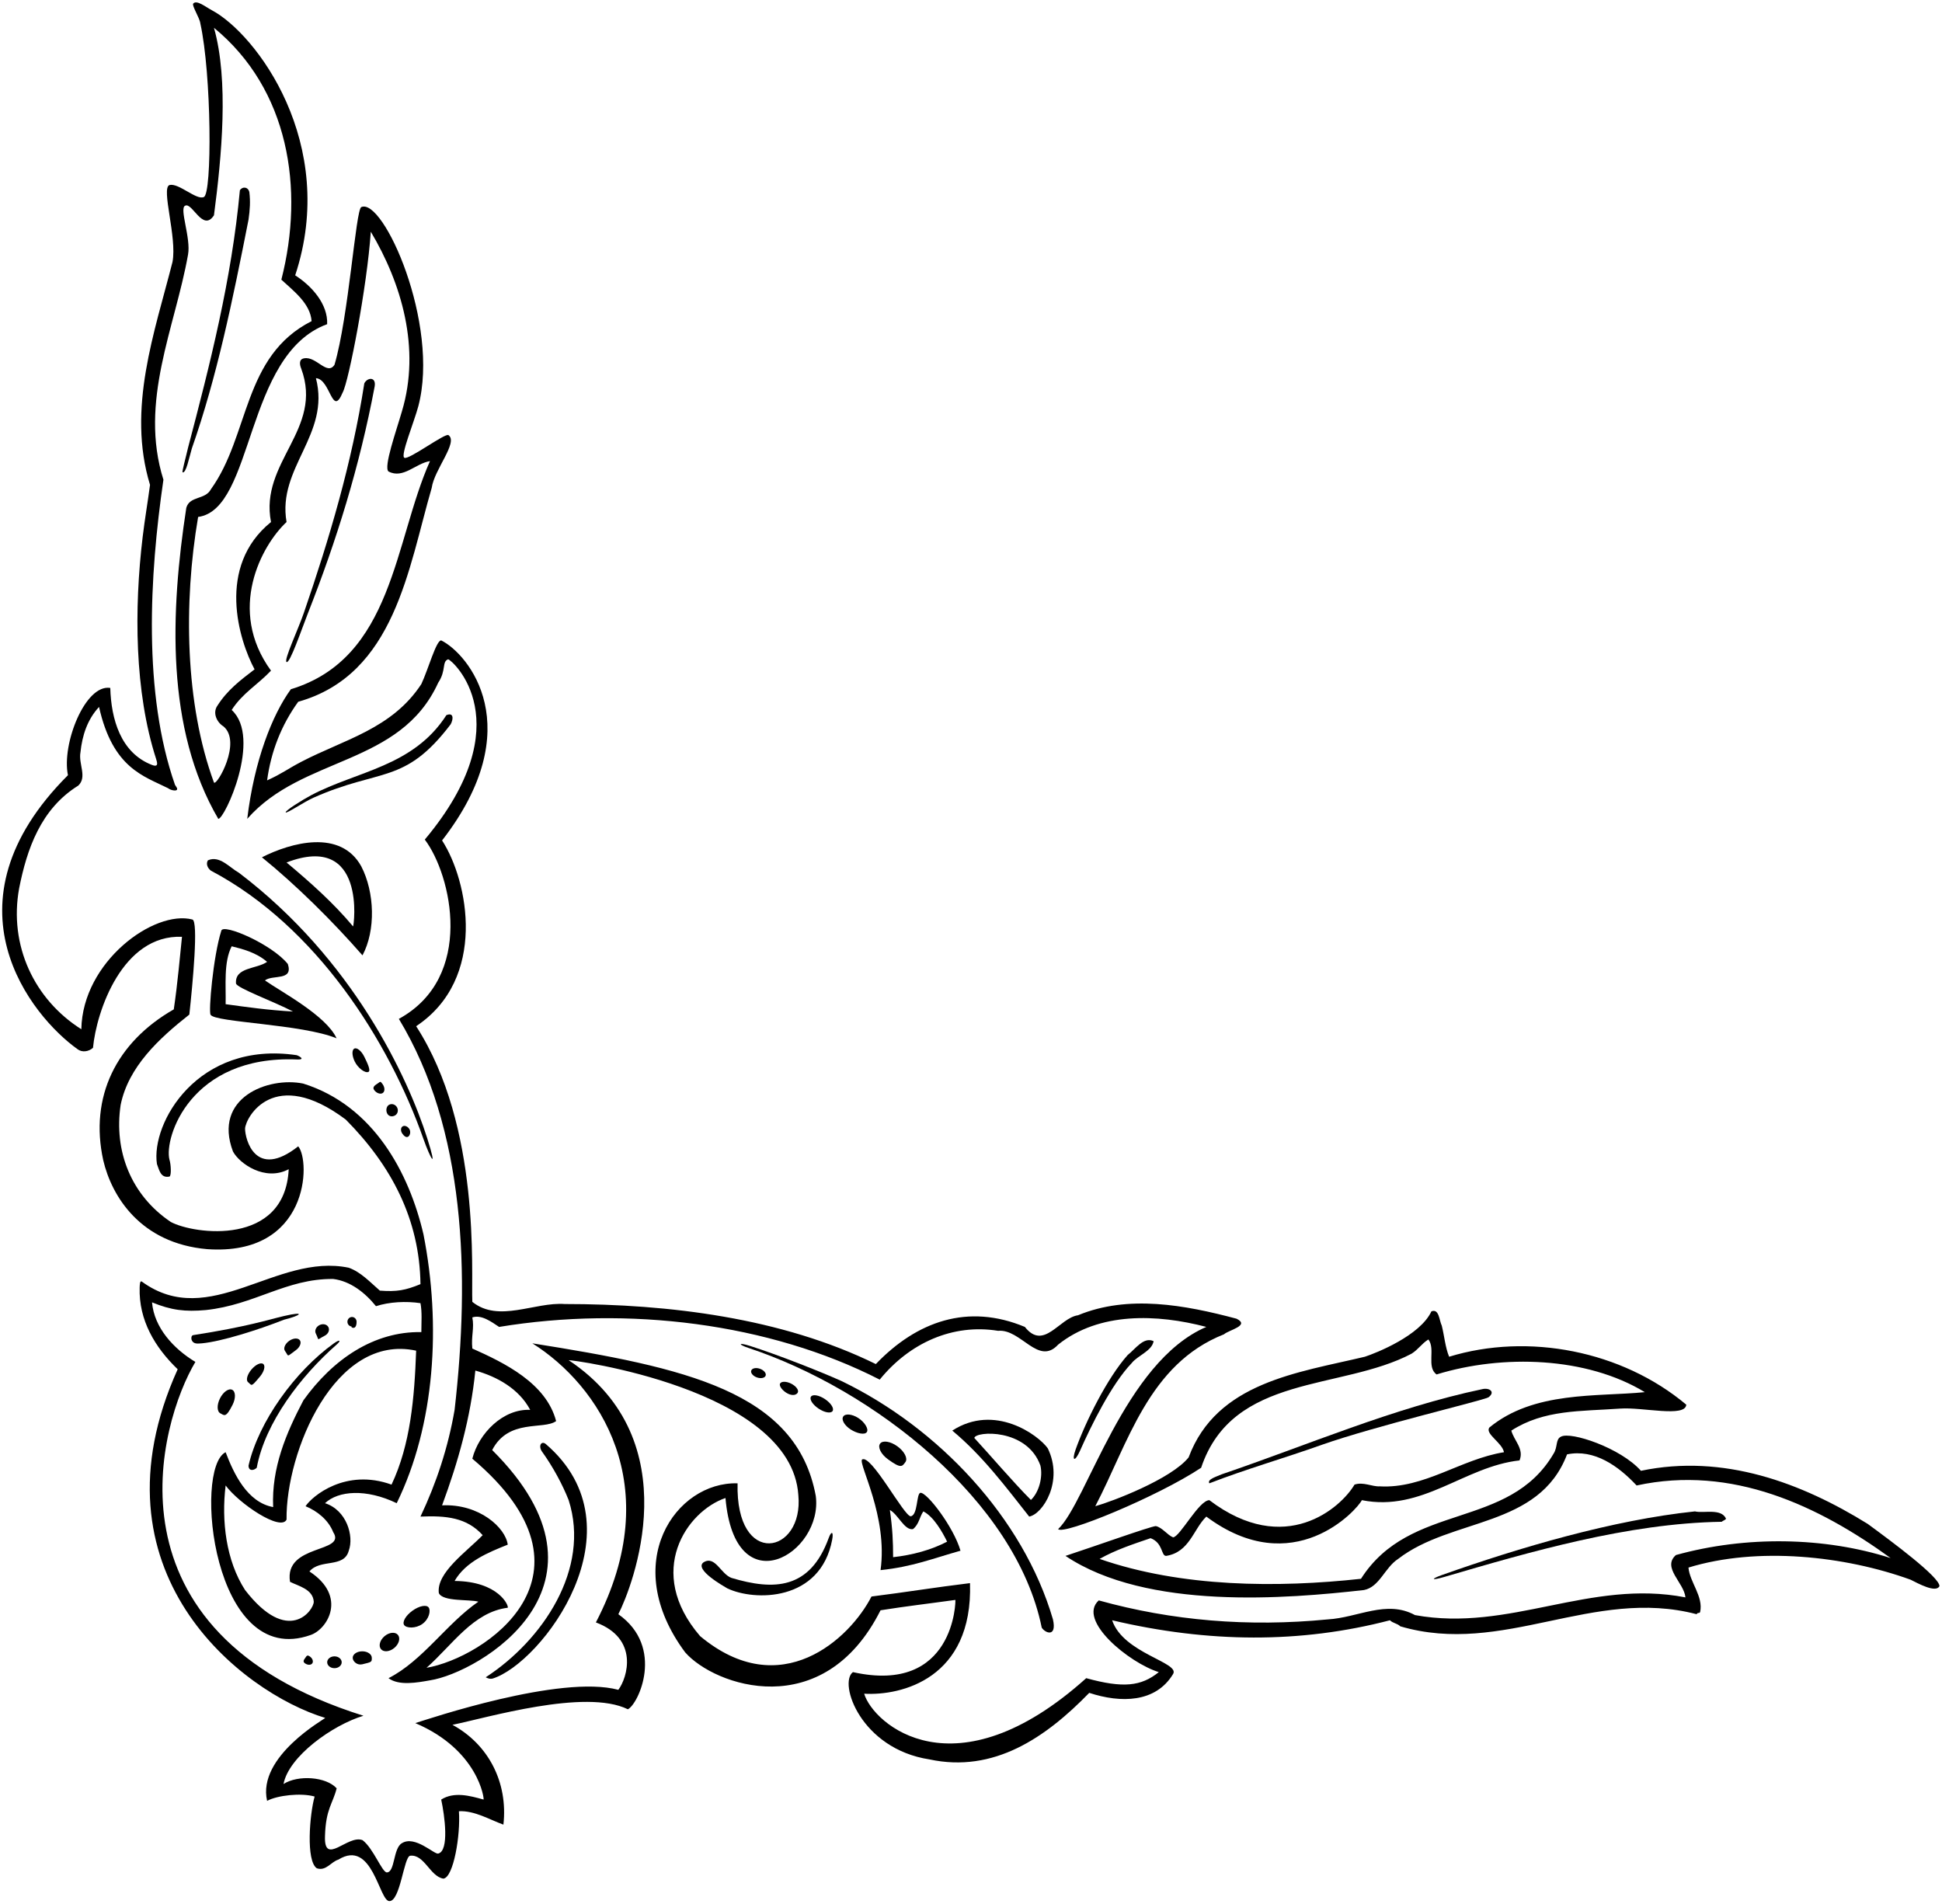 <?xml version="1.0" encoding="UTF-8"?>
<svg xmlns="http://www.w3.org/2000/svg" xmlns:xlink="http://www.w3.org/1999/xlink" width="514pt" height="504pt" viewBox="0 0 514 504" version="1.1">
<g id="surface1">
<path style=" stroke:none;fill-rule:nonzero;fill:rgb(0%,0%,0%);fill-opacity:1;" d="M 494.348 403.332 C 476.852 392.469 456.156 384.695 434.316 389.27 C 428.941 383.211 415.762 378.805 413.16 380.234 C 411.676 380.922 412.332 382.949 411.219 384.695 C 399.324 405.047 373.254 397.387 360.219 417.855 C 338.152 420.258 312.766 420.141 291.039 412.594 C 295.27 410.195 299.844 408.707 304.531 407.105 C 307.891 408.383 307.277 411.824 308.648 411.793 C 314.852 410.824 315.855 404.707 319.285 401.391 C 342.297 418.539 359.191 399.609 360.449 397.043 C 376.457 400.246 387.547 388.125 402.184 386.523 C 403.441 383.438 400.699 381.266 400.012 378.633 C 408.703 373.031 418.312 373.562 428.828 372.805 C 434.773 372.375 446.066 375.234 446.32 371.773 C 429.285 357.48 404.473 352.68 383.547 359.082 C 382.516 356.566 382.289 353.594 381.602 350.848 C 380.914 349.477 380.914 346.273 378.859 347.074 C 375.887 353.48 364.309 358.082 361.25 359.082 C 343.523 363.312 322.027 365.828 314.598 385.723 C 310.023 391.441 294.414 397.387 289.898 398.645 C 298.59 382.066 303.961 361.023 323.973 353.137 C 325.23 351.992 330.945 350.848 327.289 349.02 C 313.566 345.359 298.59 342.617 285.324 348.105 C 280.406 348.789 276.289 357.594 271.258 351.191 C 256.164 344.902 242.672 349.703 231.809 361.023 C 206.883 348.789 177.039 345.133 149.48 345.133 C 141.477 344.559 131.984 350.16 125.012 344.559 C 124.668 336.672 127.324 298.191 110.145 271.605 C 129.039 259.027 123.98 233.188 117.008 222.438 C 140.191 192.566 123.98 173.039 116.777 169.496 C 115.465 169.41 113.348 177.156 111.52 181.047 C 103.742 192.938 90.973 195.746 79.73 201.629 C 76.012 203.57 74.727 204.715 70.695 206.543 C 71.727 198.883 74.469 191.906 78.93 185.734 C 104.543 178.527 108.086 150.285 114.262 129.133 C 114.949 124.215 121.324 117.098 118.723 115.184 C 118.035 114.383 108.172 121.812 107.031 121.156 C 105.887 120.672 109.625 111.652 110.719 107.52 C 116.465 85.797 101.453 52.207 95.625 54.809 C 94.145 55.469 92.309 83.738 88.535 96.543 C 86.59 99.516 83.73 94.258 80.531 94.828 C 79.043 95.059 79.301 96.516 79.73 97.574 C 85.676 113.695 68.637 122.27 71.727 138.164 C 57.145 149.973 63.266 169.496 67.379 177.156 C 63.492 180.129 60.176 182.645 57.547 186.762 C 56.176 188.707 57.434 191.223 59.148 192.25 C 64.062 196.367 57.434 208.031 56.633 207.117 C 48.969 186.305 48.551 159.574 52.438 136.82 C 67.367 134.785 64.668 93.836 86.59 85.797 C 86.82 80.535 82.59 75.73 78.129 72.875 C 89.641 38.035 67.816 8.93 56.035 2.688 C 54.414 1.828 52.039 -0.121 51.145 0.949 C 50.715 1.465 52.859 4.754 53.02 6.176 C 56 19.676 56.176 51.348 53.945 52.148 C 52 53.062 47.285 48.348 44.855 48.977 C 42.566 49.777 46.91 62.812 45.656 69.328 C 40.965 87.852 33.535 108.094 39.707 128.332 C 39.066 133.176 38.352 137.18 37.766 142.055 C 35.477 161.09 35.594 183.102 41.309 200.828 C 41.566 201.715 42.137 203.215 40.164 202.43 C 31.934 199.227 29.418 190.309 29.188 182.074 C 22.555 180.988 16.27 196.938 17.984 205.172 C -16.18 239.305 8.406 269.035 20.5 277.668 C 21.699 278.609 23.473 278.352 24.613 277.324 C 25.531 267.605 32.418 247.309 48.168 247.938 C 47.711 252.312 46.996 260.457 45.996 267.148 C 30.703 275.895 23.66 290.363 27.324 307.074 C 29.559 316.629 37.18 329.066 54.832 330.609 C 81.875 332.496 82.246 307.281 78.93 303.395 C 67.582 312.344 64.863 301.48 64.863 298.707 C 65.008 295.762 72.441 282.039 91.508 296.305 C 103.629 308.539 111.059 322.719 111.289 339.871 C 107.316 341.5 105.027 341.93 100.539 341.586 C 97.91 339.301 95.508 336.672 92.309 335.527 C 73.098 331.523 55.516 352.25 37.566 339.215 C 36.992 338.785 36.992 340.215 36.965 340.785 C 36.707 349.363 40.965 356.566 47.027 362.398 C 22.844 415.969 63.895 447.93 86.074 454.676 C 86.074 454.902 68.008 464.852 70.695 476.629 C 73.441 475.145 79.73 474.457 83.273 475.484 C 81.945 480.215 80.945 492.508 83.848 494.469 C 86.305 495.297 87.617 492.75 89.562 492.18 C 98.598 486.578 100.312 503.156 103.055 503.156 C 105.957 503.23 106.887 491.438 108.547 491.152 C 112.316 490.695 113.805 496.641 117.348 497.211 C 120.035 496.938 121.922 485.66 121.465 479.375 C 125.582 479.145 129.699 481.66 133.242 482.918 C 134.5 471.711 129.242 461.648 119.75 456.504 C 128.785 454.676 154.91 446.844 166.176 452.387 C 168.918 451.129 176.066 435.98 163.66 427.23 C 167.316 420.027 182.641 381.379 150.512 359.996 C 150.723 359.781 209.43 367.457 211.301 395.691 C 212.801 411.395 194.648 415.109 195.219 392.586 C 178.863 392.098 163.773 413.68 181.344 437.32 C 189.09 446.184 217.891 456.309 233.059 426.188 C 240.391 425.035 244.664 424.582 252.863 423.445 C 252.977 423.559 252.676 448.559 225.75 442.555 C 221.859 445.414 227.809 462.852 245.988 465.652 C 263.027 469.312 276.746 459.934 288.297 448.043 C 296.645 450.785 305.867 450.684 310.48 443.07 C 312.422 439.98 297.316 437.633 294.355 428.832 C 319.855 434.836 344.211 435.008 367.883 428.832 C 368.68 429.633 369.824 429.633 370.625 430.434 C 397.84 438.438 421.621 420.027 449.066 427.23 C 449.297 426.66 449.754 427.117 449.98 426.66 C 450.895 422.543 447.238 418.77 446.895 414.883 C 465.188 409.281 488.285 411.793 505.668 418.086 C 507.727 419.113 512.387 421.684 513.328 419.801 C 513.387 417.398 500.75 408.023 494.348 403.332 Z M 443.578 411.566 C 439.805 414.883 445.75 418.883 446.094 422.773 C 420.824 417.855 399.555 432.035 374.512 427.461 C 366.965 423.344 359.422 428.148 351.414 428.602 C 330.375 430.66 310.137 428.945 290.812 423.574 C 284.98 428.832 298.93 440.152 306.707 442.555 C 302.02 446.328 297.273 446.844 287.496 444.156 C 252.676 475.43 231.121 456.277 228.723 448.27 C 238.555 448.844 257.535 444.27 256.738 419 C 247.359 420.141 239.812 421.398 230.664 422.543 C 224.949 433.691 206.652 450.844 185.297 433.023 C 170.633 415.969 181.781 399.961 192.016 396.473 C 194.492 425.258 217.945 411.109 215.914 395.902 C 210.797 368.23 181.211 361.941 140.902 355.535 C 158.426 366.547 176.609 393.105 157.715 429.402 C 169.203 433.691 166.062 444.039 163.66 447.242 C 148.336 443.125 113.234 455.02 109.918 456.047 C 126.609 463.137 128.211 476.172 127.984 476.285 C 124.324 475.258 120.18 474.141 116.777 476.285 C 117.691 480.516 118.965 489.863 115.977 490.578 C 114.961 490.863 109.801 485.66 106.371 487.836 C 104.027 489.148 104.578 495.582 102.363 495.566 C 101.074 495.438 98.824 489.207 95.969 487.035 C 92.078 485.434 85.676 494.125 86.02 485.891 C 86.234 478.715 88.078 477.43 89.105 473.312 C 86.305 470.211 78.871 469.711 75.039 472.168 C 76.414 464.852 88.02 456.562 96.195 454.102 C 25.703 431.977 42.281 376.234 51.715 360.453 C 45.996 357.023 40.809 351.434 40.238 344.688 C 45.355 346.789 49 347.219 54.461 346.73 C 67.438 345.359 75.727 338.387 88.191 338.5 C 92.766 339.07 96.652 342.156 99.512 345.703 C 103.055 344.559 107.402 344.332 111.289 344.902 C 111.746 347.305 111.52 349.934 111.52 352.562 C 98.941 352.336 88.078 359.77 80.301 370.629 C 75.727 379.32 71.84 388.469 72.297 398.875 C 65.438 397.617 61.891 390.07 59.719 384.352 C 51.145 388.523 56.289 441.98 82.246 432.719 C 86.66 431.191 92.023 422.543 81.902 415.91 C 84.762 412.48 91.051 415.109 92.309 410.422 C 93.738 406.535 91.734 399.676 86.02 397.844 C 89.562 394.527 96.883 393.957 105 397.844 C 115.176 377.035 116.777 350.621 112.09 326.723 C 108.316 310.484 98.883 292.617 80.242 286.785 C 71.012 284.898 56.27 290.5 61.664 304.766 C 63.379 307.969 70.152 312.77 76.414 309.453 C 75.441 329.922 51.371 326.723 45.195 323.406 C 34.676 316.316 30.102 304.652 31.934 292.418 C 33.992 282.355 41.996 274.922 50.113 268.52 C 51 260.316 52.574 243.734 50.914 243.363 C 40.852 240.734 21.844 254.453 21.527 272.406 C 9.062 264.52 2.316 250.223 5.062 235.129 C 7.121 224.727 10.777 214.09 20.727 207.914 C 23.129 205.629 20.727 202.199 21.297 199.113 C 21.758 194.652 23.129 190.422 26.215 187.105 C 29.848 203.355 38.086 205.406 44.48 208.609 C 45.141 209.145 46.527 209.402 46.797 209.059 C 47.07 208.719 46.711 208.359 46.32 207.73 C 37.828 183.449 39.547 152.449 43.254 126.961 C 36.734 106.262 46.34 86.711 49.77 67.387 C 50.57 63.039 47.426 55.207 48.969 54.465 C 50.855 53.348 53.66 61.555 56.633 56.98 C 58.691 41.312 60.578 21.332 56.633 7.355 C 76.414 23.59 80.645 49.891 74.469 74.016 C 77.672 76.988 82.133 80.305 82.473 84.996 C 64.18 94.258 66.121 115.184 55.832 129.477 C 54.344 132.336 50.227 131.191 49.312 134.391 C 45.082 161.949 43.824 192.824 57.773 216.723 C 59.434 216.863 69.395 195.309 61.32 187.906 C 64.18 183.445 68.152 181.273 71.727 177.5 C 60.004 161.406 69.211 144.34 75.844 138.164 C 73.328 123.758 87.504 115.066 83.617 100.09 C 87.504 100.316 87.875 110.664 90.707 103.859 C 92.309 100.945 97.168 75.789 98.141 61.324 C 106.258 74.934 111.402 92.199 106.371 108.895 C 104.887 114.039 101.453 123.672 102.828 124.785 C 106.715 126.844 110.031 122.613 113.805 122.043 C 104.312 143.312 104.086 174.184 76.984 182.418 C 72.07 189.164 67.293 201.285 65.438 216.723 C 80.074 200.027 105.914 202.77 115.977 180.703 C 118.18 177.414 116.891 175.129 118.613 174.496 C 119.75 174.699 138.332 191.277 112.434 222.211 C 119.523 231.586 125.754 258.602 105.57 269.664 C 123.18 298.82 124.438 337.242 120.32 373.145 C 118.605 383.094 115.52 392.469 111.289 401.391 C 118.035 401.105 123.523 401.617 127.754 406.305 C 123.41 410.766 115.465 416.254 116.148 421.629 C 117.18 423.973 124.324 423.23 126.609 423.914 C 118.266 429.633 111.859 439.582 102.828 444.156 C 105.57 446.215 110.391 445.34 113.805 444.727 C 126.609 442.781 166.348 419.684 130.27 383.781 C 134.613 375.375 143.879 378.52 147.191 376.117 C 144.562 366.059 133.473 360.684 125.012 356.91 C 124.668 353.594 125.582 351.535 125.012 348.676 C 127.41 347.875 130.039 349.82 132.102 351.191 C 166.176 345.59 203.566 350.16 232.84 365.141 C 240.727 355.422 252.164 350.277 264.168 352.223 C 270.23 351.648 274.805 361.598 280.062 355.879 C 290.926 347.188 306.246 347.762 319.285 351.191 C 297.559 360.512 287.695 397.531 280.062 404.707 C 281.406 406.391 306.363 396.129 317.91 388.469 C 326.258 363.539 354.961 368.113 373.598 358.281 C 375.43 357.137 376.227 355.652 378.059 354.508 C 380.004 357.023 377.484 361.824 380.23 363.77 C 397.727 358.395 419.906 359.082 435.344 368.457 C 422.652 369.715 405.957 368.113 394.18 377.836 C 393.035 379.52 397.609 381.836 398.066 384.352 C 386.633 386.18 376.914 394.07 365.137 393.387 C 363.191 393.5 360.789 392.129 358.504 392.93 C 354.961 398.988 340.152 412.254 320.086 397.043 C 317.281 397.102 312.281 406.82 310.48 406.879 C 308.992 406.305 307.621 404.246 305.906 403.906 C 304.562 403.961 289.668 409.281 282.008 411.793 C 303.562 426.262 340.781 423.113 361.02 420.828 C 365.137 420.027 366.508 414.883 370.055 412.594 C 384.23 401.617 407.328 404.477 414.762 384.922 C 421.965 383.438 428.371 388.012 433.172 393.156 C 458.441 387.668 481.312 398.531 500.406 412.367 C 482.914 406.766 462.102 406.422 443.578 411.566 Z M 88.191 405.508 C 91.852 411.109 75.156 408.535 76.758 418.656 C 79.043 419.801 82.816 420.598 83.047 423.914 C 83.047 426.203 76.301 435.621 64.863 420.828 C 59.832 413.051 58.574 402.531 59.719 393.156 C 63.266 397.961 74.297 405.391 75.844 402.191 C 75.613 384.352 88.59 352.793 110.145 357.48 C 109.688 369.945 108.66 382.293 103.629 392.93 C 91.449 388.523 82.59 396.016 80.871 398.645 C 83.961 399.902 86.934 402.305 88.191 405.508 Z M 112.891 441.41 C 119.75 435.352 125.238 426.66 134.387 425.516 C 134.73 425.059 132.043 418.539 120.32 418.426 C 123.297 413.281 129.242 410.879 134.387 408.82 C 133.816 404.363 126.898 397.961 117.008 398.414 C 121.238 386.98 124.555 375.316 125.812 362.742 C 131.527 364.34 137.359 367.543 140.332 373.145 C 133.188 372.805 126.727 379.32 125.012 386.066 C 161.488 416.828 128.039 438.836 112.891 441.41 "/>
<path style=" stroke:none;fill-rule:nonzero;fill:rgb(0%,0%,0%);fill-opacity:1;" d="M 144.449 382.18 C 143.305 381.266 142.461 382.594 143.379 384.078 C 146.352 388.195 148.91 392.957 150.512 397.043 C 156.34 415.254 143.648 434.094 128.555 443.926 C 129.242 444.27 129.758 444.41 130.355 444.27 C 143.336 440.266 170.492 404.535 144.449 382.18 "/>
<path style=" stroke:none;fill-rule:nonzero;fill:rgb(0%,0%,0%);fill-opacity:1;" d="M 95.941 252.852 C 99.488 246.219 99.168 236.16 95.625 229.301 C 90.137 219.352 76.984 223.012 69.324 226.898 C 78.355 234.215 88.051 243.816 95.941 252.852 Z M 93.449 245.191 C 88.305 239.02 82.133 233.531 75.844 228.27 C 97.023 220.152 93.68 245.078 93.449 245.191 "/>
<path style=" stroke:none;fill-rule:nonzero;fill:rgb(0%,0%,0%);fill-opacity:1;" d="M 70.125 259.484 C 72.152 257.887 77.672 259.715 76.184 255.141 C 71.953 249.883 59.004 244.309 58.574 246.336 C 56.402 253.195 55.145 267.891 55.746 268.578 C 56.859 270.605 79.934 271.031 89.082 274.805 C 86.336 268.773 74.355 262.461 70.125 259.484 Z M 59.719 265.773 C 59.832 260.859 59.148 254.684 61.32 250.453 C 64.148 251.168 67.723 252.023 70.695 254.57 C 67.953 256.512 62.121 255.941 62.465 260.285 C 62.578 261.461 72.727 265.176 77.555 267.719 C 70.723 267.32 65.551 266.574 59.719 265.773 "/>
<path style=" stroke:none;fill-rule:nonzero;fill:rgb(0%,0%,0%);fill-opacity:1;" d="M 272.402 401.391 C 276.062 400.703 281.551 391.957 277.32 383.324 C 274.805 379.777 263.254 371.371 252.047 378.633 C 260.168 385.383 266.344 393.727 272.402 401.391 Z M 275.375 387.895 C 276.062 390.871 275.031 394.93 272.859 396.988 C 268.18 392.297 261.996 385.039 257.879 380.578 C 258.223 378.75 271.828 377.949 275.375 387.895 "/>
<path style=" stroke:none;fill-rule:nonzero;fill:rgb(0%,0%,0%);fill-opacity:1;" d="M 243.586 395.102 C 242.527 395.387 242.957 400.961 241.07 401.305 C 239.387 401.531 230.523 384.664 228.148 386.297 C 227.234 387.668 235.035 401.352 233.062 415.559 C 241.516 414.684 247.012 412.441 254.223 410.422 C 252.391 404.105 245.246 394.812 243.586 395.102 Z M 250.676 408.023 C 246.559 410.195 241.527 411.566 236.383 412.137 C 236.383 408.023 236.238 404.676 235.527 399.645 C 237.699 400.789 239.387 405.105 241.645 404.707 C 243.242 403.449 243.359 401.504 244.387 400.016 C 247.102 401.391 249.391 405.391 250.676 408.023 "/>
<path style=" stroke:none;fill-rule:nonzero;fill:rgb(0%,0%,0%);fill-opacity:1;" d="M 67.953 388.469 C 70.141 376.52 79.734 364.062 89.051 355.91 C 90.434 354.699 89.93 354.422 88.336 355.566 C 78.109 362.922 68.449 376.227 65.781 387.895 C 65.781 389.383 67.152 389.27 67.953 388.469 "/>
<path style=" stroke:none;fill-rule:nonzero;fill:rgb(0%,0%,0%);fill-opacity:1;" d="M 93.164 351.09 C 92.457 351.09 94.379 352.453 94.379 349.828 C 94.379 349.129 93.836 348.562 93.164 348.562 C 92.496 348.562 91.953 349.129 91.953 349.828 C 91.953 350.523 92.496 351.09 93.164 351.09 "/>
<path style=" stroke:none;fill-rule:nonzero;fill:rgb(0%,0%,0%);fill-opacity:1;" d="M 85.977 353.504 C 86.895 353.031 87.32 352.027 86.922 351.258 C 86.527 350.484 85.465 350.246 84.543 350.715 C 83.625 351.188 83.203 352.195 83.598 352.965 C 84.598 354.914 83.602 354.723 85.977 353.504 "/>
<path style=" stroke:none;fill-rule:nonzero;fill:rgb(0%,0%,0%);fill-opacity:1;" d="M 76.512 354.902 C 75.426 355.688 74.938 356.871 75.426 357.551 C 76.539 359.102 75.719 359.207 78.281 357.367 C 79.367 356.586 79.855 355.402 79.367 354.723 C 78.879 354.043 77.602 354.121 76.512 354.902 "/>
<path style=" stroke:none;fill-rule:nonzero;fill:rgb(0%,0%,0%);fill-opacity:1;" d="M 68.789 364.355 C 69.902 363.031 70.305 361.535 69.688 361.016 C 69.066 360.496 67.66 361.145 66.547 362.469 C 65.434 363.793 65.031 365.289 65.652 365.809 C 66.723 366.715 66.375 367.227 68.789 364.355 "/>
<path style=" stroke:none;fill-rule:nonzero;fill:rgb(0%,0%,0%);fill-opacity:1;" d="M 61.453 367.832 C 60.531 367.371 59.082 368.391 58.223 370.113 C 57.359 371.836 57.41 373.605 58.336 374.07 C 59.352 374.578 59.766 375.391 61.566 371.785 C 62.426 370.066 62.379 368.293 61.453 367.832 "/>
<path style=" stroke:none;fill-rule:nonzero;fill:rgb(0%,0%,0%);fill-opacity:1;" d="M 75.238 348.289 C 71.035 349.262 65.566 351.121 51.145 353.363 C 50.715 353.438 50.57 353.938 50.684 354.508 C 51.145 355.879 52.359 355.578 53.43 355.535 C 58.578 355.062 68.305 351.992 75.137 349.293 C 79.969 348.086 80.785 347.008 75.238 348.289 "/>
<path style=" stroke:none;fill-rule:nonzero;fill:rgb(0%,0%,0%);fill-opacity:1;" d="M 93.789 277.523 C 93.09 277.867 93.133 279.406 93.895 280.961 C 94.746 282.711 96.668 284.109 97.516 283.695 C 98.219 283.355 97.195 281.273 96.438 279.719 C 95.676 278.164 94.492 277.18 93.789 277.523 "/>
<path style=" stroke:none;fill-rule:nonzero;fill:rgb(0%,0%,0%);fill-opacity:1;" d="M 102.984 292.395 C 102.246 292.793 102.066 293.941 102.492 294.727 C 102.918 295.512 103.793 295.637 104.527 295.234 C 105.266 294.836 105.516 293.875 105.09 293.09 C 104.66 292.305 103.719 291.992 102.984 292.395 "/>
<path style=" stroke:none;fill-rule:nonzero;fill:rgb(0%,0%,0%);fill-opacity:1;" d="M 106.535 298.133 C 106.027 298.48 106 299.32 106.473 300.012 C 106.941 300.703 107.551 301.172 108.059 300.824 C 108.562 300.48 108.781 299.449 108.309 298.758 C 107.836 298.066 107.043 297.785 106.535 298.133 "/>
<path style=" stroke:none;fill-rule:nonzero;fill:rgb(0%,0%,0%);fill-opacity:1;" d="M 50.777 118.691 C 57.387 99.867 61.539 79.668 65.781 58.121 C 66.152 55.492 66.293 53.348 66.008 50.922 C 65.781 49.547 64.293 49.203 63.492 50.348 C 61.305 73.988 55.582 96.422 49.762 118.531 C 49.215 120.957 48.09 124.957 48.332 125.016 C 49.285 125.242 50 121.312 50.777 118.691 "/>
<path style=" stroke:none;fill-rule:nonzero;fill:rgb(0%,0%,0%);fill-opacity:1;" d="M 81.504 162.297 C 89.059 143.113 95.172 123.488 99.168 102.262 C 99.598 99.66 97.223 99.859 96.422 101.461 C 93.148 122.52 87.191 142.504 80.434 162.168 C 78.938 166.527 75.047 174.777 75.844 175.215 C 76.727 175.699 79.801 166.625 81.504 162.297 "/>
<path style=" stroke:none;fill-rule:nonzero;fill:rgb(0%,0%,0%);fill-opacity:1;" d="M 82.941 211.137 C 100.719 203.219 107.086 207.746 119.293 191.68 C 120.035 190.277 120.094 188.477 118.148 189.277 C 109.367 202.926 94.453 204.066 82.383 210.453 C 79.992 211.719 75.441 214.578 75.613 215.004 C 75.785 215.434 80.402 212.27 82.941 211.137 "/>
<path style=" stroke:none;fill-rule:nonzero;fill:rgb(0%,0%,0%);fill-opacity:1;" d="M 63.266 231.016 C 60.719 229.586 58.117 226.324 55.031 227.699 C 54.461 228.613 54.918 229.758 55.832 230.441 C 83.68 245.137 102.922 275.438 112.105 301.523 C 113.883 306.57 115.926 310.234 113.082 301.273 C 107.965 285.148 93.508 253.98 63.266 231.016 "/>
<path style=" stroke:none;fill-rule:nonzero;fill:rgb(0%,0%,0%);fill-opacity:1;" d="M 78.547 279.273 C 52.258 275.379 39.883 297.332 41.539 308.082 C 42.109 309.453 42.426 311.914 44.855 311.398 C 45.434 311.121 45.215 308.016 44.855 306.941 C 43.363 301.172 50.383 279.258 78.555 280.406 C 81.301 280.516 78.719 279.297 78.547 279.273 "/>
<path style=" stroke:none;fill-rule:nonzero;fill:rgb(0%,0%,0%);fill-opacity:1;" d="M 100.074 286.684 C 99.48 287.102 98.414 287.617 99.027 288.48 C 99.637 289.348 100.719 289.695 101.312 289.277 C 101.906 288.859 101.891 287.816 101.277 286.953 C 100.664 286.086 100.664 286.266 100.074 286.684 "/>
<path style=" stroke:none;fill-rule:nonzero;fill:rgb(0%,0%,0%);fill-opacity:1;" d="M 111.801 429.797 C 113.59 428.508 114.047 426.262 113.461 425.449 C 112.875 424.633 110.949 425.016 109.16 426.305 C 107.371 427.594 106.395 429.297 106.98 430.113 C 107.57 430.93 110.012 431.086 111.801 429.797 "/>
<path style=" stroke:none;fill-rule:nonzero;fill:rgb(0%,0%,0%);fill-opacity:1;" d="M 105.312 432.691 C 104.594 431.84 103.008 432 101.773 433.047 C 100.539 434.094 100.121 435.633 100.848 436.484 C 101.57 437.336 103.156 437.176 104.391 436.129 C 105.621 435.082 106.035 433.543 105.312 432.691 "/>
<path style=" stroke:none;fill-rule:nonzero;fill:rgb(0%,0%,0%);fill-opacity:1;" d="M 95.883 437.047 C 94.484 437.047 93.355 437.816 93.355 438.766 C 93.355 439.715 94.523 440.805 95.883 440.484 C 98.418 439.883 98.418 439.883 98.406 438.766 C 98.398 437.816 97.277 437.047 95.883 437.047 "/>
<path style=" stroke:none;fill-rule:nonzero;fill:rgb(0%,0%,0%);fill-opacity:1;" d="M 88.52 438.379 C 87.461 438.379 86.598 439.082 86.598 439.945 C 86.598 440.809 87.461 441.512 88.52 441.512 C 89.582 441.512 90.441 440.809 90.441 439.945 C 90.441 439.082 89.582 438.379 88.52 438.379 "/>
<path style=" stroke:none;fill-rule:nonzero;fill:rgb(0%,0%,0%);fill-opacity:1;" d="M 82.012 438.418 C 81.301 437.922 81.164 438.266 80.812 438.77 C 80.461 439.273 80.027 439.746 80.738 440.242 C 81.449 440.738 82.309 440.73 82.66 440.227 C 83.012 439.723 82.719 438.91 82.012 438.418 "/>
<path style=" stroke:none;fill-rule:nonzero;fill:rgb(0%,0%,0%);fill-opacity:1;" d="M 285.852 383.965 C 288.773 377.383 294.18 366.352 299.504 360.797 C 301.102 358.738 304.879 357.594 305.336 354.965 C 302.703 353.707 300.531 357.023 298.473 358.625 C 293.109 364.629 287.293 376.309 284.695 383.629 C 283.586 386.766 284.508 386.996 285.852 383.965 "/>
<path style=" stroke:none;fill-rule:nonzero;fill:rgb(0%,0%,0%);fill-opacity:1;" d="M 222.66 365.484 C 216.887 362.906 205.785 358.531 198.547 356.23 C 195.398 355.227 195.254 355.812 198.141 356.77 C 231.18 367.723 268.879 397.164 275.719 430.777 C 276.617 432.234 279.766 433.473 278.691 428.602 C 270.801 401.617 248.273 377.836 222.66 365.484 "/>
<path style=" stroke:none;fill-rule:nonzero;fill:rgb(0%,0%,0%);fill-opacity:1;" d="M 349.812 382.406 C 364.105 377.379 392.035 370.801 393.953 369.828 C 395.895 368.371 394.18 367.23 392.352 367.656 C 368.91 372.574 345.926 382.523 323.398 390.184 C 322 390.812 319.426 391.527 320.086 392.586 C 329.805 388.812 340.211 385.84 349.812 382.406 "/>
<path style=" stroke:none;fill-rule:nonzero;fill:rgb(0%,0%,0%);fill-opacity:1;" d="M 382.293 417.359 C 404.773 410.773 430.77 403.16 455.699 402.762 C 456.039 402.418 456.5 402.418 456.844 401.961 C 455.586 399.102 450.895 400.59 448.609 400.016 C 426.887 402.289 402.191 409.574 381.73 416.824 C 378.496 417.969 378.891 418.355 382.293 417.359 "/>
<path style=" stroke:none;fill-rule:nonzero;fill:rgb(0%,0%,0%);fill-opacity:1;" d="M 219.34 407.047 C 214.379 420.711 204.84 420.984 193.617 417.625 C 190.758 416.598 189.273 411.566 186.188 413.512 C 183.664 415.418 191.656 419.875 192.473 420.371 C 199.602 423.82 217.18 423.984 220.266 407.465 C 220.656 405.367 220.047 405.098 219.34 407.047 "/>
<path style=" stroke:none;fill-rule:nonzero;fill:rgb(0%,0%,0%);fill-opacity:1;" d="M 201.145 362.27 C 200.094 361.898 199.059 362.109 198.836 362.742 C 198.613 363.371 199.285 364.188 200.34 364.559 C 201.391 364.93 202.426 364.715 202.648 364.086 C 202.871 363.453 202.199 362.641 201.145 362.27 "/>
<path style=" stroke:none;fill-rule:nonzero;fill:rgb(0%,0%,0%);fill-opacity:1;" d="M 209.395 366.199 C 208.098 365.551 206.781 365.551 206.457 366.199 C 206.133 366.852 207.215 368.195 208.512 368.844 C 209.812 369.492 210.832 369.199 211.156 368.551 C 211.48 367.902 210.691 366.848 209.395 366.199 "/>
<path style=" stroke:none;fill-rule:nonzero;fill:rgb(0%,0%,0%);fill-opacity:1;" d="M 218.344 370.293 C 216.766 369.242 215.109 368.953 214.645 369.648 C 214.18 370.348 215.086 371.766 216.664 372.816 C 218.242 373.871 219.898 374.156 220.363 373.461 C 220.828 372.766 219.926 371.348 218.344 370.293 "/>
<path style=" stroke:none;fill-rule:nonzero;fill:rgb(0%,0%,0%);fill-opacity:1;" d="M 229.438 379.004 C 229.977 378.156 228.781 376.324 227.133 375.277 C 225.48 374.234 223.711 374.07 223.172 374.922 C 222.633 375.77 223.535 377.305 225.184 378.352 C 226.832 379.398 228.902 379.852 229.438 379.004 "/>
<path style=" stroke:none;fill-rule:nonzero;fill:rgb(0%,0%,0%);fill-opacity:1;" d="M 239.641 386.957 C 240.328 386.012 239.387 384.148 237.535 382.805 C 235.684 381.461 233.625 381.137 232.934 382.086 C 232.246 383.035 233.188 384.895 235.039 386.238 C 238.484 388.742 238.766 388.16 239.641 386.957 "/>
</g>
</svg>

